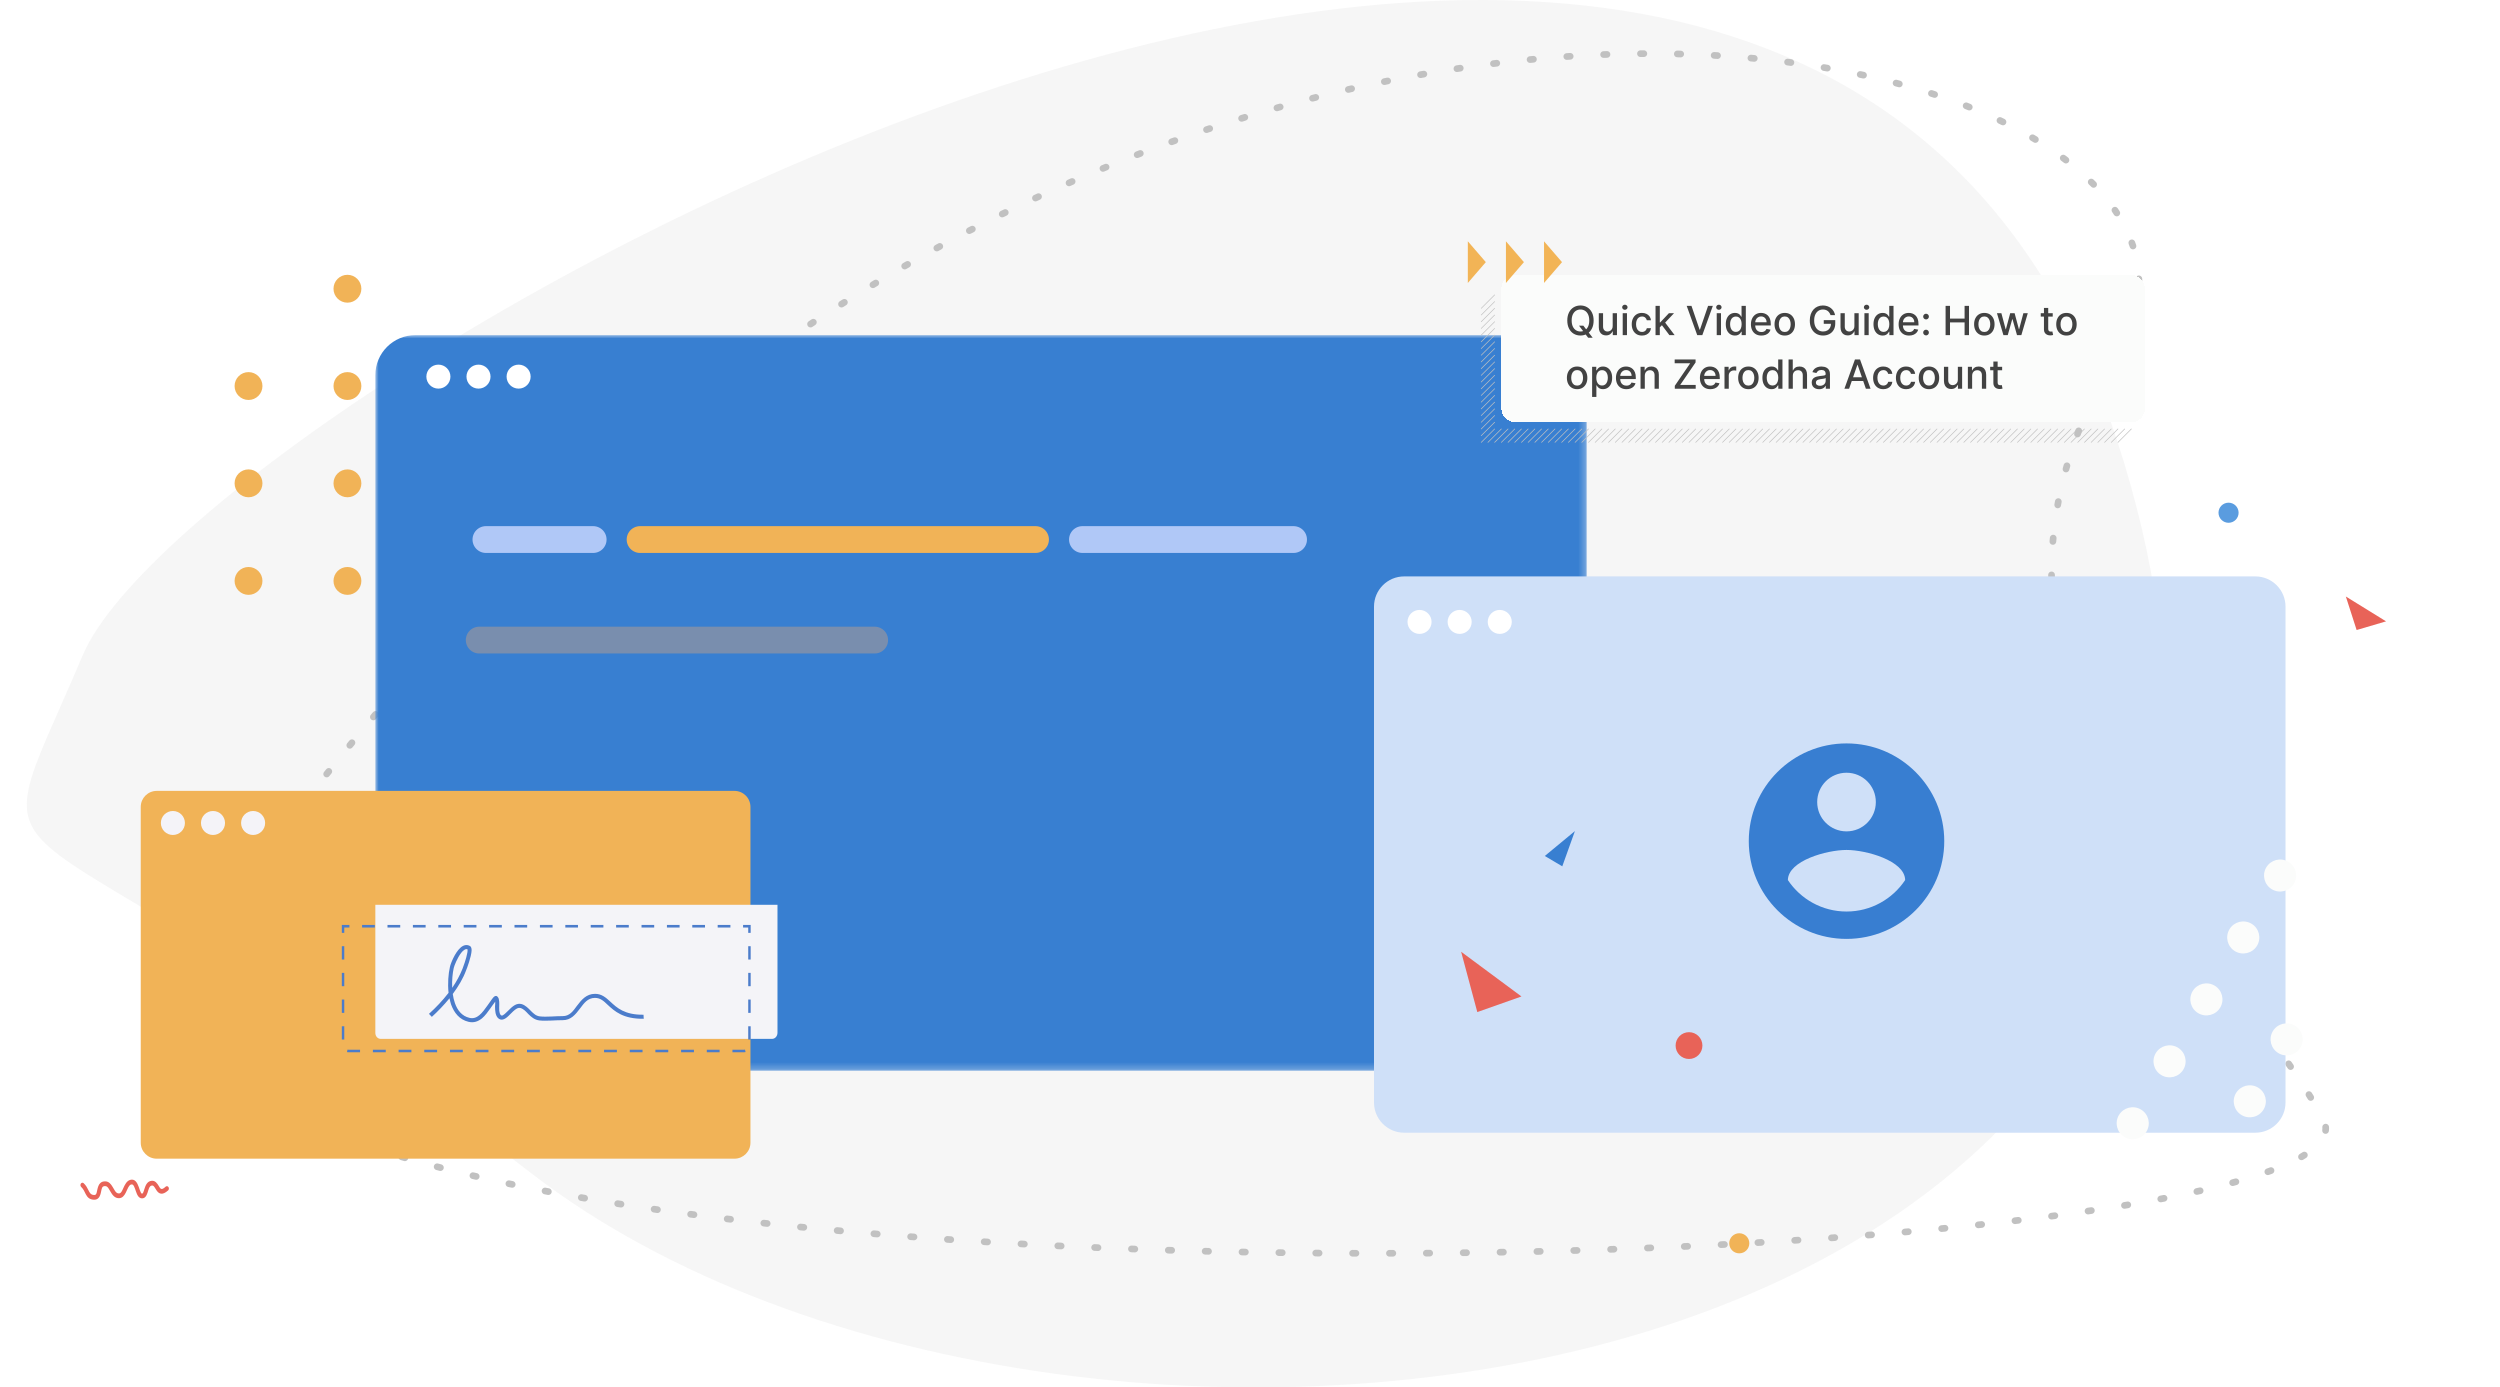 <svg width="373" height="207" viewBox="0 0 373 207" fill="none" xmlns="http://www.w3.org/2000/svg">
<path d="M315.775 65.441C267.841 -80.732 29.215 57.947 12.36 97.729C-4.495 137.511 -2.09 112.142 79.183 174.987C160.457 237.831 363.709 211.615 315.775 65.441Z" fill="#F3F3F3" fill-opacity="0.8"/>
<path d="M316 52.504C346.007 3.458 153.91 -44.846 30.235 140.969C-3.727 202.541 360.864 192.757 346.591 166.863C332.319 140.969 285.993 101.549 316 52.504Z" stroke="#C1C1C1" stroke-linecap="round" stroke-dasharray="0.5 5"/>
<mask id="mask0_4470_2370" style="mask-type:luminance" maskUnits="userSpaceOnUse" x="56" y="50" width="181" height="110">
<path d="M236.737 50H56V159.754H236.737V50Z" fill="white"/>
</mask>
<g mask="url(#mask0_4470_2370)">
<path d="M230.752 50H61.985C58.679 50 56 52.671 56 55.965V153.789C56 157.084 58.679 159.754 61.985 159.754H230.752C234.057 159.754 236.737 157.084 236.737 153.789V55.965C236.737 52.671 234.057 50 230.752 50Z" fill="#387FD1"/>
<path d="M65.409 57.982C66.4 57.982 67.204 57.181 67.204 56.193C67.204 55.205 66.4 54.403 65.409 54.403C64.417 54.403 63.613 55.205 63.613 56.193C63.613 57.181 64.417 57.982 65.409 57.982Z" fill="white"/>
<path d="M71.393 57.982C72.385 57.982 73.188 57.181 73.188 56.193C73.188 55.205 72.385 54.403 71.393 54.403C70.401 54.403 69.598 55.205 69.598 56.193C69.598 57.181 70.401 57.982 71.393 57.982Z" fill="white"/>
<path d="M77.377 57.982C78.369 57.982 79.173 57.181 79.173 56.193C79.173 55.205 78.369 54.403 77.377 54.403C76.386 54.403 75.582 55.205 75.582 56.193C75.582 57.181 76.386 57.982 77.377 57.982Z" fill="white"/>
</g>
<path d="M109.573 118H23.394C22.072 118 21 119.068 21 120.386V170.491C21 171.809 22.072 172.877 23.394 172.877H109.573C110.895 172.877 111.967 171.809 111.967 170.491V120.386C111.967 119.068 110.895 118 109.573 118Z" fill="#F1B357"/>
<path d="M25.795 124.579C26.787 124.579 27.591 123.778 27.591 122.789C27.591 121.801 26.787 121 25.795 121C24.804 121 24 121.801 24 122.789C24 123.778 24.804 124.579 25.795 124.579Z" fill="#F4F3F8"/>
<path d="M31.78 124.579C32.771 124.579 33.575 123.778 33.575 122.789C33.575 121.801 32.771 121 31.78 121C30.788 121 29.984 121.801 29.984 122.789C29.984 123.778 30.788 124.579 31.78 124.579Z" fill="#F4F3F8"/>
<path d="M37.764 124.579C38.756 124.579 39.559 123.778 39.559 122.789C39.559 121.801 38.756 121 37.764 121C36.773 121 35.969 121.801 35.969 122.789C35.969 123.778 36.773 124.579 37.764 124.579Z" fill="#F4F3F8"/>
<path d="M269 127C269.552 127 270 126.552 270 126C270 125.448 269.552 125 269 125C268.448 125 268 125.448 268 126C268 126.552 268.448 127 269 127Z" fill="white"/>
<g clip-path="url(#clip0_4470_2370)">
<path d="M336.497 86H209.503C207.016 86 205 88.02 205 90.511V164.489C205 166.98 207.016 169 209.503 169H336.497C338.984 169 341 166.98 341 164.489V90.511C341 88.02 338.984 86 336.497 86Z" fill="#CFE0F8"/>
<path d="M342.253 131.848C341.578 132.983 340.109 133.357 338.97 132.684C337.831 132.011 337.455 130.546 338.131 129.411C338.806 128.276 340.276 127.902 341.414 128.575C342.554 129.248 342.93 130.713 342.253 131.848Z" fill="#FBFCFB"/>
<path d="M336.756 141.088C336.081 142.223 334.61 142.597 333.471 141.925C332.333 141.252 331.957 139.786 332.632 138.651C333.307 137.516 334.777 137.142 335.917 137.815C337.055 138.488 337.431 139.953 336.756 141.088Z" fill="#FBFCFB"/>
<path d="M331.258 150.328C330.583 151.463 329.112 151.838 327.973 151.165C326.835 150.492 326.459 149.026 327.134 147.892C327.809 146.757 329.28 146.382 330.419 147.055C331.557 147.728 331.933 149.194 331.258 150.328Z" fill="#FBFCFB"/>
<path d="M325.76 159.569C325.085 160.704 323.615 161.078 322.475 160.405C321.337 159.732 320.961 158.267 321.636 157.132C322.311 155.997 323.782 155.622 324.921 156.295C326.059 156.968 326.435 158.434 325.76 159.569Z" fill="#FBFCFB"/>
<path d="M320.264 168.81C319.588 169.945 318.119 170.319 316.98 169.646C315.841 168.973 315.465 167.508 316.14 166.373C316.816 165.238 318.286 164.864 319.424 165.537C320.564 166.21 320.939 167.675 320.264 168.81Z" fill="#FBFCFB"/>
<path d="M343.228 156.293C342.553 157.428 341.082 157.803 339.944 157.13C338.806 156.457 338.43 154.991 339.105 153.856C339.78 152.722 341.251 152.347 342.389 153.02C343.528 153.693 343.904 155.158 343.228 156.293Z" fill="#FBFCFB"/>
<path d="M337.73 165.534C337.055 166.668 335.586 167.043 334.446 166.37C333.308 165.697 332.932 164.231 333.607 163.097C334.282 161.962 335.753 161.587 336.891 162.26C338.03 162.933 338.405 164.399 337.73 165.534Z" fill="#FBFCFB"/>
<path d="M275.5 110.917C267.45 110.917 260.917 117.45 260.917 125.5C260.917 133.55 267.45 140.084 275.5 140.084C283.55 140.084 290.083 133.55 290.083 125.5C290.083 117.45 283.55 110.917 275.5 110.917ZM275.5 115.292C277.921 115.292 279.875 117.246 279.875 119.667C279.875 122.088 277.921 124.042 275.5 124.042C273.079 124.042 271.125 122.088 271.125 119.667C271.125 117.246 273.079 115.292 275.5 115.292ZM275.5 136C271.854 136 268.631 134.134 266.75 131.304C266.794 128.402 272.583 126.813 275.5 126.813C278.402 126.813 284.206 128.402 284.25 131.304C282.369 134.134 279.146 136 275.5 136Z" fill="#387ED1"/>
</g>
<path d="M252 158C253.105 158 254 157.105 254 156C254 154.895 253.105 154 252 154C250.895 154 250 154.895 250 156C250 157.105 250.895 158 252 158Z" fill="#E86358"/>
<path d="M230.483 127.711L234.975 124L233.092 129.257L230.483 127.711Z" fill="#387FD1"/>
<path d="M220.412 151L218 142L227 148.673L220.412 151Z" fill="#E86358"/>
<path d="M211.795 94.579C212.787 94.579 213.591 93.778 213.591 92.79C213.591 91.801 212.787 91 211.795 91C210.804 91 210 91.801 210 92.79C210 93.778 210.804 94.579 211.795 94.579Z" fill="white"/>
<path d="M217.78 94.579C218.771 94.579 219.575 93.778 219.575 92.79C219.575 91.801 218.771 91 217.78 91C216.788 91 215.984 91.801 215.984 92.79C215.984 93.778 216.788 94.579 217.78 94.579Z" fill="white"/>
<path d="M223.764 94.579C224.756 94.579 225.56 93.778 225.56 92.79C225.56 91.801 224.756 91 223.764 91C222.773 91 221.969 91.801 221.969 92.79C221.969 93.778 222.773 94.579 223.764 94.579Z" fill="white"/>
<path d="M259.5 187C260.328 187 261 186.328 261 185.5C261 184.672 260.328 184 259.5 184C258.672 184 258 184.672 258 185.5C258 186.328 258.672 187 259.5 187Z" fill="#F1B357"/>
<path d="M351.608 94L350 89L356 92.707L351.608 94Z" fill="#E86358"/>
<path d="M332.5 78C333.328 78 334 77.328 334 76.5C334 75.672 333.328 75 332.5 75C331.672 75 331 75.672 331 76.5C331 77.328 331.672 78 332.5 78Z" fill="#5A9CDF"/>
<path d="M72.5 80.5H88.5" stroke="#B0C8F7" stroke-width="4" stroke-linecap="round"/>
<path d="M95.5 80.5H154.5" stroke="#F1B357" stroke-width="4" stroke-linecap="round"/>
<path d="M71.5 95.5H130.5" stroke="#798EAE" stroke-width="4" stroke-linecap="round"/>
<path d="M161.5 80.5H193" stroke="#B0C8F7" stroke-width="4" stroke-linecap="round"/>
<path d="M51.837 45.158C50.689 45.158 49.758 44.227 49.758 43.079C49.758 41.931 50.689 41 51.837 41C52.985 41 53.916 41.931 53.916 43.079C53.916 44.227 52.985 45.158 51.837 45.158Z" fill="#F1B357"/>
<path d="M51.837 59.676C50.689 59.676 49.758 58.745 49.758 57.597C49.758 56.448 50.689 55.518 51.837 55.518C52.985 55.518 53.916 56.448 53.916 57.597C53.916 58.745 52.985 59.676 51.837 59.676Z" fill="#F1B357"/>
<path d="M51.837 74.192C50.689 74.192 49.758 73.261 49.758 72.113C49.758 70.965 50.689 70.034 51.837 70.034C52.985 70.034 53.916 70.965 53.916 72.113C53.916 73.261 52.985 74.192 51.837 74.192Z" fill="#F1B357"/>
<path d="M51.837 88.753C50.689 88.753 49.758 87.822 49.758 86.674C49.758 85.526 50.689 84.595 51.837 84.595C52.985 84.595 53.916 85.526 53.916 86.674C53.916 87.822 52.985 88.753 51.837 88.753Z" fill="#F1B357"/>
<path d="M37.079 59.676C35.931 59.676 35 58.745 35 57.597C35 56.448 35.931 55.518 37.079 55.518C38.227 55.518 39.158 56.448 39.158 57.597C39.158 58.745 38.227 59.676 37.079 59.676Z" fill="#F1B357"/>
<path d="M37.079 74.192C35.931 74.192 35 73.261 35 72.113C35 70.965 35.931 70.034 37.079 70.034C38.227 70.034 39.158 70.965 39.158 72.113C39.158 73.261 38.227 74.192 37.079 74.192Z" fill="#F1B357"/>
<path d="M37.079 88.753C35.931 88.753 35 87.822 35 86.674C35 85.526 35.931 84.595 37.079 84.595C38.227 84.595 39.158 85.526 39.158 86.674C39.158 87.822 38.227 88.753 37.079 88.753Z" fill="#F1B357"/>
<path fill-rule="evenodd" clip-rule="evenodd" d="M12.113 177.091C11.984 176.97 11.962 176.747 12.064 176.595C12.169 176.442 12.357 176.416 12.486 176.537C12.84 176.865 13.028 177.242 13.197 177.585C13.376 177.947 13.523 178.267 14.025 178.293C14.123 178.298 14.201 178.284 14.259 178.245C14.345 178.186 14.382 178.076 14.419 177.958C14.459 177.824 14.487 177.676 14.514 177.528C14.598 177.132 14.711 176.75 14.964 176.514C15.146 176.344 15.398 176.233 15.78 176.263C16.245 176.299 16.546 176.648 16.802 177.085C16.922 177.285 17.033 177.502 17.162 177.689C17.307 177.898 17.476 178.069 17.75 178.063C17.922 178.06 18.036 177.946 18.132 177.8C18.221 177.66 18.298 177.491 18.375 177.32C18.627 176.752 18.907 176.184 19.428 176.038C20.12 175.844 20.468 176.421 20.718 177.133C20.807 177.389 20.884 177.656 20.985 177.864C21.038 177.972 21.081 178.075 21.173 178.085C21.278 178.098 21.324 178.011 21.37 177.912C21.435 177.77 21.484 177.597 21.537 177.421C21.724 176.81 21.986 176.215 22.654 176.171C23.15 176.139 23.436 176.528 23.692 176.951C23.799 177.129 23.889 177.323 24.046 177.382C24.206 177.441 24.4 177.335 24.717 177.051C24.849 176.933 25.037 176.963 25.139 177.118C25.24 177.273 25.212 177.495 25.08 177.613C24.631 178.016 24.298 178.122 24.046 178.098C23.756 178.07 23.544 177.879 23.362 177.614C23.258 177.465 23.165 177.291 23.061 177.138C22.965 176.997 22.863 176.865 22.688 176.877C22.439 176.893 22.319 177.083 22.229 177.298C22.14 177.508 22.082 177.743 22.014 177.951C21.838 178.48 21.592 178.843 21.115 178.789C20.921 178.766 20.761 178.66 20.625 178.486C20.484 178.301 20.373 178.024 20.271 177.725C20.188 177.483 20.108 177.226 20.003 177.015C19.908 176.819 19.788 176.663 19.566 176.725C19.382 176.777 19.262 176.938 19.157 177.122C19.015 177.376 18.901 177.678 18.769 177.941C18.535 178.411 18.24 178.76 17.762 178.77C17.116 178.784 16.765 178.291 16.457 177.747C16.362 177.581 16.272 177.412 16.168 177.268C16.054 177.111 15.928 176.982 15.74 176.968C15.58 176.955 15.463 176.976 15.373 177.037C15.247 177.127 15.198 177.292 15.152 177.463C15.106 177.645 15.075 177.84 15.032 178.02C14.952 178.348 14.835 178.631 14.625 178.807C14.475 178.933 14.277 179.012 14 178.998C13.326 178.965 13.04 178.624 12.797 178.176C12.618 177.846 12.48 177.431 12.113 177.091Z" fill="#E86358"/>
<path fill-rule="evenodd" clip-rule="evenodd" d="M116 135C116 135 116 150.207 116 154.1C116 154.339 115.912 154.568 115.762 154.737C115.612 154.905 115.409 155 115.197 155C108.614 155 63.378 155 56.794 155C56.582 155 56.379 154.905 56.229 154.737C56.079 154.568 56 154.339 56 154.1C56 150.207 56 135 56 135H116Z" fill="#F4F4F8"/>
<path fill-rule="evenodd" clip-rule="evenodd" d="M110.867 138.384V138H112V139.187H111.634V138.384H110.867ZM111.634 141.176H112V143.166H111.634V141.176ZM111.634 145.155H112V147.145H111.634V145.155ZM111.634 149.135H112V151.124H111.634V149.135ZM111.634 153.114H112V155.103H111.634V153.114ZM111.153 156.599L111.242 156.973C111.162 156.991 111.09 157 111.01 157H109.28V156.616H111.01C111.064 156.616 111.108 156.611 111.153 156.599ZM107.363 156.616V157H105.454V156.616H107.363ZM103.537 156.616V157H101.619V156.616H103.537ZM99.702 156.616V157H97.784V156.616H99.702ZM95.867 156.616V157H93.959V156.616H95.867ZM92.041 156.616V157H90.124V156.616H92.041ZM88.206 156.616V157H86.289V156.616H88.206ZM84.372 156.616V157H82.463V156.616H84.372ZM80.546 156.616V157H78.628V156.616H80.546ZM76.711 156.616V157H74.793V156.616H76.711ZM72.876 156.616V157H70.968V156.616H72.876ZM69.05 156.616V157H67.133V156.616H69.05ZM65.216 156.616V157H63.298V156.616H65.216ZM61.381 156.616V157H59.472V156.616H61.381ZM57.555 156.616V157H55.637V156.616H57.555ZM53.72 156.616V157H51.99C51.919 157 51.838 156.991 51.767 156.973L51.847 156.599C51.892 156.611 51.945 156.616 51.99 156.616H53.72ZM51.366 155.103H51V153.114H51.366V155.103ZM51.366 151.124H51V149.135H51.366V151.124ZM51.366 147.145H51V145.155H51.366V147.145ZM51.366 143.166H51V141.176H51.366V143.166ZM51.366 139.187H51V138H52.133V138.384H51.366V139.187ZM54.023 138.384V138H55.923V138.384H54.023ZM57.813 138.384V138H59.713V138.384H57.813ZM61.604 138.384V138H63.503V138.384H61.604ZM65.394 138.384V138H67.293V138.384H65.394ZM69.184 138.384V138H71.084V138.384H69.184ZM72.974 138.384V138H74.874V138.384H72.974ZM76.764 138.384V138H78.655V138.384H76.764ZM80.555 138.384V138H82.445V138.384H80.555ZM84.345 138.384V138H86.236V138.384H84.345ZM88.135 138.384V138H90.026V138.384H88.135ZM91.925 138.384V138H93.816V138.384H91.925ZM95.716 138.384V138H97.606V138.384H95.716ZM99.506 138.384V138H101.396V138.384H99.506ZM103.287 138.384V138H105.187V138.384H103.287ZM107.077 138.384V138H108.977V138.384H107.077Z" fill="#4B7CCB"/>
<path fill-rule="evenodd" clip-rule="evenodd" d="M66.923 148.132C66.78 146.73 66.895 145.28 67.124 144.291C67.21 143.815 67.869 142.13 68.7 141.402C69.13 141.01 69.617 140.872 70.105 141.136C70.191 141.187 70.277 141.273 70.305 141.396C70.363 141.503 70.363 141.649 70.363 141.824C70.334 142.692 69.646 144.546 69.56 144.73C69.102 145.982 68.385 147.183 67.554 148.301C67.611 148.768 67.726 149.226 67.869 149.653C68.242 150.722 68.901 151.597 70.047 151.866C70.62 152.006 71.108 151.809 71.509 151.473C71.968 151.098 72.34 150.559 72.684 150.083C72.741 150.029 73.114 149.461 73.4 149.072C73.544 148.871 73.687 148.716 73.773 148.665C73.974 148.536 74.117 148.605 74.203 148.679C74.318 148.782 74.404 148.931 74.432 149.123C74.49 149.324 74.49 149.582 74.49 149.863C74.49 150.169 74.461 150.508 74.49 150.817C74.518 151.064 74.576 151.296 74.719 151.453C74.834 151.554 74.948 151.531 75.034 151.471C75.263 151.347 75.493 151.109 75.751 150.86C76.095 150.513 76.467 150.144 76.84 149.943C77.155 149.78 77.47 149.717 77.814 149.808C78.388 149.972 78.817 150.422 79.247 150.866C79.62 151.227 79.964 151.582 80.566 151.648C81.511 151.76 83.002 151.594 83.947 151.605C84.979 151.62 85.524 150.837 86.068 150.083C86.756 149.175 87.473 148.292 88.763 148.281C89.737 148.269 90.367 148.802 91.084 149.467C92.03 150.344 93.176 151.436 96.013 151.396L96.042 152.001C92.947 152.044 91.686 150.86 90.654 149.911C90.081 149.358 89.565 148.877 88.763 148.885C87.673 148.894 87.129 149.688 86.556 150.447C85.868 151.356 85.18 152.227 83.947 152.21C82.973 152.199 81.483 152.362 80.48 152.25C79.763 152.164 79.276 151.746 78.817 151.29C78.474 150.923 78.129 150.525 77.642 150.393C77.356 150.313 77.069 150.473 76.811 150.682C76.467 150.952 76.152 151.319 75.837 151.605C75.292 152.127 74.748 152.342 74.289 151.88C73.916 151.491 73.859 150.817 73.859 150.175C73.888 149.914 73.888 149.659 73.888 149.447C73.573 149.828 73.229 150.384 73.171 150.439C72.799 150.955 72.397 151.534 71.91 151.941C71.337 152.393 70.706 152.646 69.904 152.454C68.557 152.135 67.754 151.124 67.296 149.851C67.21 149.562 67.124 149.255 67.067 148.943C66.236 149.952 65.347 150.883 64.43 151.714L64 151.267C65.032 150.338 66.035 149.284 66.923 148.132ZM67.468 147.386C68.098 146.475 68.614 145.512 69.016 144.515C69.073 144.363 69.589 143.007 69.732 142.119C69.761 141.981 69.761 141.858 69.761 141.752C69.761 141.717 69.761 141.672 69.761 141.643C69.589 141.574 69.417 141.62 69.274 141.723C69.102 141.826 68.958 141.981 68.815 142.159C68.242 142.895 67.783 144.059 67.697 144.423C67.525 145.2 67.41 146.28 67.468 147.386Z" fill="#4B7CCB"/>
<g filter="url(#filter0_d_4470_2370)">
<rect x="224" y="41" width="96" height="22" rx="2" fill="#FBFCFB" shape-rendering="crispEdges"/>
<path d="M235.584 48.585H236.232L236.688 49.18L236.903 49.444L237.629 50.392H236.956L236.47 49.759L236.304 49.529L235.584 48.585ZM237.77 47.818C237.77 48.284 237.685 48.685 237.514 49.02C237.344 49.354 237.11 49.611 236.813 49.791C236.518 49.97 236.182 50.06 235.805 50.06C235.428 50.06 235.09 49.97 234.793 49.791C234.498 49.611 234.265 49.353 234.094 49.018C233.924 48.682 233.839 48.283 233.839 47.818C233.839 47.352 233.924 46.952 234.094 46.619C234.265 46.283 234.498 46.026 234.793 45.847C235.09 45.667 235.428 45.577 235.805 45.577C236.182 45.577 236.518 45.667 236.813 45.847C237.11 46.026 237.344 46.283 237.514 46.619C237.685 46.952 237.77 47.352 237.77 47.818ZM237.118 47.818C237.118 47.463 237.06 47.164 236.945 46.921C236.832 46.677 236.675 46.492 236.477 46.367C236.279 46.241 236.055 46.178 235.805 46.178C235.554 46.178 235.33 46.241 235.132 46.367C234.935 46.492 234.778 46.677 234.663 46.921C234.55 47.164 234.493 47.463 234.493 47.818C234.493 48.173 234.55 48.473 234.663 48.717C234.778 48.96 234.935 49.145 235.132 49.271C235.33 49.396 235.554 49.459 235.805 49.459C236.055 49.459 236.279 49.396 236.477 49.271C236.675 49.145 236.832 48.96 236.945 48.717C237.06 48.473 237.118 48.173 237.118 47.818ZM240.613 48.643V46.727H241.252V50H240.626V49.433H240.591C240.516 49.608 240.395 49.754 240.229 49.87C240.064 49.985 239.859 50.043 239.613 50.043C239.403 50.043 239.217 49.996 239.055 49.904C238.895 49.81 238.768 49.672 238.676 49.489C238.585 49.305 238.54 49.079 238.54 48.809V46.727H239.177V48.732C239.177 48.955 239.238 49.133 239.362 49.265C239.486 49.397 239.646 49.463 239.844 49.463C239.963 49.463 240.081 49.433 240.199 49.374C240.319 49.314 240.417 49.224 240.496 49.103C240.575 48.982 240.614 48.829 240.613 48.643ZM242.108 50V46.727H242.745V50H242.108ZM242.43 46.222C242.319 46.222 242.224 46.185 242.144 46.111C242.066 46.036 242.027 45.947 242.027 45.843C242.027 45.738 242.066 45.648 242.144 45.575C242.224 45.499 242.319 45.462 242.43 45.462C242.54 45.462 242.635 45.499 242.713 45.575C242.793 45.648 242.832 45.738 242.832 45.843C242.832 45.947 242.793 46.036 242.713 46.111C242.635 46.185 242.54 46.222 242.43 46.222ZM244.981 50.066C244.664 50.066 244.391 49.994 244.162 49.851C243.935 49.706 243.76 49.506 243.638 49.252C243.516 48.998 243.455 48.707 243.455 48.379C243.455 48.046 243.518 47.753 243.643 47.499C243.768 47.243 243.944 47.043 244.171 46.9C244.398 46.756 244.666 46.685 244.974 46.685C245.223 46.685 245.444 46.731 245.639 46.823C245.834 46.914 245.991 47.042 246.11 47.207C246.231 47.371 246.302 47.564 246.325 47.784H245.705C245.671 47.631 245.593 47.499 245.471 47.388C245.35 47.277 245.188 47.222 244.985 47.222C244.807 47.222 244.652 47.269 244.518 47.362C244.386 47.455 244.283 47.587 244.209 47.758C244.135 47.929 244.099 48.131 244.099 48.364C244.099 48.602 244.135 48.808 244.207 48.981C244.28 49.155 244.382 49.289 244.514 49.384C244.648 49.479 244.805 49.527 244.985 49.527C245.106 49.527 245.215 49.505 245.313 49.461C245.412 49.416 245.496 49.351 245.562 49.267C245.631 49.183 245.678 49.082 245.705 48.965H246.325C246.302 49.176 246.233 49.365 246.118 49.531C246.003 49.697 245.849 49.828 245.656 49.923C245.464 50.019 245.239 50.066 244.981 50.066ZM247.592 48.89L247.588 48.112H247.699L249.003 46.727H249.766L248.278 48.304H248.178L247.592 48.89ZM247.006 50V45.636H247.643V50H247.006ZM249.073 50L247.901 48.445L248.34 47.999L249.855 50H249.073ZM252.367 45.636L253.581 49.19H253.63L254.845 45.636H255.556L253.986 50H253.225L251.655 45.636H252.367ZM256.135 50V46.727H256.772V50H256.135ZM256.457 46.222C256.346 46.222 256.251 46.185 256.172 46.111C256.093 46.036 256.054 45.947 256.054 45.843C256.054 45.738 256.093 45.648 256.172 45.575C256.251 45.499 256.346 45.462 256.457 45.462C256.568 45.462 256.662 45.499 256.74 45.575C256.82 45.648 256.86 45.738 256.86 45.843C256.86 45.947 256.82 46.036 256.74 46.111C256.662 46.185 256.568 46.222 256.457 46.222ZM258.855 50.064C258.59 50.064 258.355 49.996 258.147 49.861C257.941 49.725 257.779 49.531 257.661 49.28C257.545 49.027 257.487 48.724 257.487 48.37C257.487 48.016 257.546 47.714 257.664 47.462C257.783 47.211 257.946 47.019 258.154 46.885C258.361 46.751 258.596 46.685 258.859 46.685C259.062 46.685 259.225 46.719 259.349 46.787C259.474 46.854 259.57 46.932 259.639 47.021C259.708 47.111 259.762 47.19 259.801 47.258H259.839V45.636H260.476V50H259.854V49.491H259.801C259.762 49.56 259.707 49.64 259.634 49.729C259.563 49.819 259.465 49.897 259.34 49.964C259.215 50.031 259.053 50.064 258.855 50.064ZM258.995 49.521C259.178 49.521 259.333 49.472 259.46 49.376C259.588 49.278 259.684 49.142 259.749 48.969C259.816 48.795 259.85 48.594 259.85 48.364C259.85 48.136 259.817 47.938 259.752 47.767C259.686 47.597 259.59 47.464 259.464 47.369C259.338 47.273 259.181 47.226 258.995 47.226C258.803 47.226 258.644 47.276 258.516 47.375C258.388 47.474 258.291 47.61 258.226 47.782C258.162 47.954 258.13 48.148 258.13 48.364C258.13 48.582 258.163 48.779 258.228 48.954C258.294 49.129 258.39 49.267 258.518 49.369C258.647 49.47 258.806 49.521 258.995 49.521ZM262.796 50.066C262.473 50.066 262.196 49.997 261.963 49.859C261.731 49.72 261.552 49.525 261.426 49.273C261.301 49.021 261.238 48.724 261.238 48.385C261.238 48.05 261.301 47.754 261.426 47.499C261.552 47.243 261.728 47.043 261.954 46.9C262.181 46.756 262.447 46.685 262.751 46.685C262.936 46.685 263.115 46.715 263.288 46.776C263.461 46.837 263.617 46.933 263.755 47.064C263.892 47.195 264.001 47.364 264.081 47.573C264.16 47.781 264.2 48.033 264.2 48.33V48.555H261.598V48.078H263.576C263.576 47.91 263.542 47.762 263.473 47.633C263.405 47.502 263.309 47.399 263.186 47.324C263.064 47.249 262.92 47.211 262.755 47.211C262.576 47.211 262.42 47.255 262.287 47.343C262.154 47.43 262.052 47.543 261.98 47.684C261.909 47.823 261.873 47.974 261.873 48.138V48.511C261.873 48.729 261.912 48.916 261.988 49.069C262.066 49.222 262.175 49.34 262.314 49.42C262.453 49.5 262.616 49.54 262.802 49.54C262.923 49.54 263.033 49.523 263.132 49.489C263.232 49.453 263.318 49.401 263.39 49.331C263.463 49.261 263.518 49.175 263.556 49.073L264.159 49.182C264.111 49.359 264.025 49.515 263.9 49.648C263.776 49.781 263.62 49.883 263.433 49.957C263.247 50.03 263.034 50.066 262.796 50.066ZM266.285 50.066C265.979 50.066 265.711 49.996 265.482 49.855C265.253 49.715 265.076 49.518 264.949 49.265C264.823 49.012 264.76 48.717 264.76 48.379C264.76 48.039 264.823 47.742 264.949 47.488C265.076 47.234 265.253 47.036 265.482 46.896C265.711 46.755 265.979 46.685 266.285 46.685C266.592 46.685 266.86 46.755 267.089 46.896C267.317 47.036 267.495 47.234 267.621 47.488C267.748 47.742 267.811 48.039 267.811 48.379C267.811 48.717 267.748 49.012 267.621 49.265C267.495 49.518 267.317 49.715 267.089 49.855C266.86 49.996 266.592 50.066 266.285 50.066ZM266.287 49.531C266.486 49.531 266.651 49.479 266.782 49.374C266.912 49.269 267.009 49.129 267.072 48.954C267.135 48.779 267.167 48.587 267.167 48.376C267.167 48.168 267.135 47.976 267.072 47.801C267.009 47.625 266.912 47.484 266.782 47.377C266.651 47.271 266.486 47.217 266.287 47.217C266.087 47.217 265.921 47.271 265.789 47.377C265.658 47.484 265.561 47.625 265.497 47.801C265.434 47.976 265.403 48.168 265.403 48.376C265.403 48.587 265.434 48.779 265.497 48.954C265.561 49.129 265.658 49.269 265.789 49.374C265.921 49.479 266.087 49.531 266.287 49.531ZM273.114 47.015C273.073 46.886 273.018 46.77 272.948 46.668C272.88 46.564 272.798 46.476 272.703 46.403C272.608 46.33 272.499 46.273 272.377 46.235C272.256 46.197 272.123 46.178 271.979 46.178C271.733 46.178 271.511 46.241 271.314 46.367C271.116 46.494 270.96 46.679 270.845 46.923C270.731 47.166 270.675 47.464 270.675 47.816C270.675 48.17 270.732 48.469 270.847 48.713C270.962 48.957 271.12 49.143 271.32 49.269C271.52 49.396 271.748 49.459 272.004 49.459C272.241 49.459 272.448 49.41 272.624 49.314C272.802 49.217 272.939 49.081 273.035 48.905C273.133 48.727 273.182 48.519 273.182 48.278L273.353 48.31H272.104V47.767H273.819V48.264C273.819 48.63 273.741 48.948 273.585 49.218C273.43 49.486 273.216 49.694 272.942 49.84C272.669 49.986 272.356 50.06 272.004 50.06C271.609 50.06 271.263 49.969 270.964 49.787C270.667 49.605 270.436 49.347 270.27 49.014C270.104 48.678 270.02 48.281 270.02 47.82C270.02 47.472 270.069 47.16 270.165 46.883C270.262 46.606 270.398 46.371 270.572 46.178C270.748 45.983 270.955 45.834 271.192 45.732C271.431 45.629 271.692 45.577 271.974 45.577C272.21 45.577 272.43 45.611 272.633 45.681C272.837 45.751 273.019 45.849 273.178 45.977C273.339 46.105 273.471 46.257 273.577 46.433C273.682 46.608 273.753 46.802 273.79 47.015H273.114ZM276.677 48.643V46.727H277.316V50H276.69V49.433H276.656C276.581 49.608 276.46 49.754 276.294 49.87C276.129 49.985 275.924 50.043 275.678 50.043C275.468 50.043 275.282 49.996 275.12 49.904C274.959 49.81 274.833 49.672 274.74 49.489C274.65 49.305 274.604 49.079 274.604 48.809V46.727H275.241V48.732C275.241 48.955 275.303 49.133 275.426 49.265C275.55 49.397 275.711 49.463 275.908 49.463C276.027 49.463 276.146 49.433 276.264 49.374C276.383 49.314 276.482 49.224 276.56 49.103C276.64 48.982 276.679 48.829 276.677 48.643ZM278.172 50V46.727H278.809V50H278.172ZM278.494 46.222C278.383 46.222 278.288 46.185 278.209 46.111C278.131 46.036 278.091 45.947 278.091 45.843C278.091 45.738 278.131 45.648 278.209 45.575C278.288 45.499 278.383 45.462 278.494 45.462C278.605 45.462 278.699 45.499 278.778 45.575C278.857 45.648 278.897 45.738 278.897 45.843C278.897 45.947 278.857 46.036 278.778 46.111C278.699 46.185 278.605 46.222 278.494 46.222ZM280.892 50.064C280.627 50.064 280.392 49.996 280.184 49.861C279.978 49.725 279.816 49.531 279.699 49.28C279.582 49.027 279.524 48.724 279.524 48.37C279.524 48.016 279.583 47.714 279.701 47.462C279.82 47.211 279.983 47.019 280.191 46.885C280.398 46.751 280.633 46.685 280.896 46.685C281.099 46.685 281.262 46.719 281.386 46.787C281.511 46.854 281.608 46.932 281.676 47.021C281.745 47.111 281.799 47.19 281.838 47.258H281.876V45.636H282.513V50H281.891V49.491H281.838C281.799 49.56 281.744 49.64 281.672 49.729C281.6 49.819 281.502 49.897 281.377 49.964C281.252 50.031 281.091 50.064 280.892 50.064ZM281.032 49.521C281.216 49.521 281.37 49.472 281.497 49.376C281.625 49.278 281.721 49.142 281.787 48.969C281.853 48.795 281.887 48.594 281.887 48.364C281.887 48.136 281.854 47.938 281.789 47.767C281.723 47.597 281.627 47.464 281.501 47.369C281.375 47.273 281.218 47.226 281.032 47.226C280.841 47.226 280.681 47.276 280.553 47.375C280.425 47.474 280.328 47.61 280.263 47.782C280.199 47.954 280.167 48.148 280.167 48.364C280.167 48.582 280.2 48.779 280.265 48.954C280.331 49.129 280.427 49.267 280.555 49.369C280.684 49.47 280.843 49.521 281.032 49.521ZM284.833 50.066C284.51 50.066 284.233 49.997 284 49.859C283.768 49.72 283.589 49.525 283.463 49.273C283.338 49.021 283.275 48.724 283.275 48.385C283.275 48.05 283.338 47.754 283.463 47.499C283.589 47.243 283.765 47.043 283.991 46.9C284.219 46.756 284.484 46.685 284.788 46.685C284.973 46.685 285.152 46.715 285.325 46.776C285.498 46.837 285.654 46.933 285.792 47.064C285.93 47.195 286.038 47.364 286.118 47.573C286.197 47.781 286.237 48.033 286.237 48.33V48.555H283.635V48.078H285.613C285.613 47.91 285.579 47.762 285.51 47.633C285.442 47.502 285.346 47.399 285.223 47.324C285.101 47.249 284.957 47.211 284.792 47.211C284.613 47.211 284.457 47.255 284.324 47.343C284.192 47.43 284.089 47.543 284.017 47.684C283.946 47.823 283.91 47.974 283.91 48.138V48.511C283.91 48.729 283.949 48.916 284.025 49.069C284.104 49.222 284.212 49.34 284.351 49.42C284.491 49.5 284.653 49.54 284.839 49.54C284.96 49.54 285.07 49.523 285.17 49.489C285.269 49.453 285.355 49.401 285.427 49.331C285.5 49.261 285.555 49.175 285.594 49.073L286.197 49.182C286.148 49.359 286.062 49.515 285.937 49.648C285.813 49.781 285.657 49.883 285.47 49.957C285.284 50.03 285.072 50.066 284.833 50.066ZM287.364 50.041C287.247 50.041 287.147 49.999 287.063 49.917C286.979 49.833 286.938 49.732 286.938 49.614C286.938 49.498 286.979 49.398 287.063 49.316C287.147 49.232 287.247 49.19 287.364 49.19C287.48 49.19 287.58 49.232 287.664 49.316C287.748 49.398 287.79 49.498 287.79 49.614C287.79 49.693 287.77 49.764 287.73 49.83C287.692 49.894 287.641 49.945 287.577 49.983C287.513 50.021 287.442 50.041 287.364 50.041ZM287.364 47.658C287.247 47.658 287.147 47.617 287.063 47.533C286.979 47.449 286.938 47.349 286.938 47.232C286.938 47.116 286.979 47.016 287.063 46.934C287.147 46.85 287.247 46.808 287.364 46.808C287.48 46.808 287.58 46.85 287.664 46.934C287.748 47.016 287.79 47.116 287.79 47.232C287.79 47.31 287.77 47.382 287.73 47.447C287.692 47.511 287.641 47.562 287.577 47.601C287.513 47.639 287.442 47.658 287.364 47.658ZM290.282 50V45.636H290.941V47.533H293.116V45.636H293.776V50H293.116V48.097H290.941V50H290.282ZM296.063 50.066C295.756 50.066 295.488 49.996 295.259 49.855C295.031 49.715 294.853 49.518 294.727 49.265C294.6 49.012 294.537 48.717 294.537 48.379C294.537 48.039 294.6 47.742 294.727 47.488C294.853 47.234 295.031 47.036 295.259 46.896C295.488 46.755 295.756 46.685 296.063 46.685C296.369 46.685 296.637 46.755 296.866 46.896C297.095 47.036 297.272 47.234 297.399 47.488C297.525 47.742 297.588 48.039 297.588 48.379C297.588 48.717 297.525 49.012 297.399 49.265C297.272 49.518 297.095 49.715 296.866 49.855C296.637 49.996 296.369 50.066 296.063 50.066ZM296.065 49.531C296.264 49.531 296.428 49.479 296.559 49.374C296.69 49.269 296.786 49.129 296.849 48.954C296.913 48.779 296.945 48.587 296.945 48.376C296.945 48.168 296.913 47.976 296.849 47.801C296.786 47.625 296.69 47.484 296.559 47.377C296.428 47.271 296.264 47.217 296.065 47.217C295.865 47.217 295.698 47.271 295.566 47.377C295.436 47.484 295.338 47.625 295.274 47.801C295.212 47.976 295.181 48.168 295.181 48.376C295.181 48.587 295.212 48.779 295.274 48.954C295.338 49.129 295.436 49.269 295.566 49.374C295.698 49.479 295.865 49.531 296.065 49.531ZM298.909 50L297.946 46.727H298.605L299.246 49.131H299.278L299.921 46.727H300.58L301.219 49.12H301.251L301.888 46.727H302.546L301.585 50H300.936L300.271 47.637H300.222L299.557 50H298.909ZM306.267 46.727V47.239H304.479V46.727H306.267ZM304.958 45.943H305.595V49.039C305.595 49.163 305.614 49.256 305.651 49.318C305.688 49.379 305.735 49.421 305.794 49.444C305.853 49.465 305.918 49.476 305.987 49.476C306.039 49.476 306.083 49.472 306.122 49.465C306.16 49.458 306.19 49.452 306.211 49.448L306.326 49.974C306.289 49.989 306.237 50.003 306.169 50.017C306.1 50.033 306.015 50.041 305.913 50.043C305.745 50.045 305.589 50.016 305.444 49.953C305.299 49.891 305.182 49.794 305.093 49.663C305.003 49.533 304.958 49.369 304.958 49.171V45.943ZM308.315 50.066C308.008 50.066 307.74 49.996 307.511 49.855C307.283 49.715 307.105 49.518 306.979 49.265C306.852 49.012 306.789 48.717 306.789 48.379C306.789 48.039 306.852 47.742 306.979 47.488C307.105 47.234 307.283 47.036 307.511 46.896C307.74 46.755 308.008 46.685 308.315 46.685C308.621 46.685 308.889 46.755 309.118 46.896C309.347 47.036 309.524 47.234 309.651 47.488C309.777 47.742 309.84 48.039 309.84 48.379C309.84 48.717 309.777 49.012 309.651 49.265C309.524 49.518 309.347 49.715 309.118 49.855C308.889 49.996 308.621 50.066 308.315 50.066ZM308.317 49.531C308.516 49.531 308.68 49.479 308.811 49.374C308.942 49.269 309.038 49.129 309.101 48.954C309.165 48.779 309.197 48.587 309.197 48.376C309.197 48.168 309.165 47.976 309.101 47.801C309.038 47.625 308.942 47.484 308.811 47.377C308.68 47.271 308.516 47.217 308.317 47.217C308.116 47.217 307.95 47.271 307.818 47.377C307.688 47.484 307.59 47.625 307.526 47.801C307.464 47.976 307.433 48.168 307.433 48.376C307.433 48.587 307.464 48.779 307.526 48.954C307.59 49.129 307.688 49.269 307.818 49.374C307.95 49.479 308.116 49.531 308.317 49.531ZM235.307 58.066C235 58.066 234.732 57.996 234.504 57.855C234.275 57.715 234.097 57.518 233.971 57.265C233.844 57.012 233.781 56.717 233.781 56.379C233.781 56.039 233.844 55.742 233.971 55.488C234.097 55.234 234.275 55.036 234.504 54.896C234.732 54.755 235 54.685 235.307 54.685C235.614 54.685 235.881 54.755 236.11 54.896C236.339 55.036 236.516 55.234 236.643 55.488C236.769 55.742 236.832 56.039 236.832 56.379C236.832 56.717 236.769 57.012 236.643 57.265C236.516 57.518 236.339 57.715 236.11 57.855C235.881 57.996 235.614 58.066 235.307 58.066ZM235.309 57.531C235.508 57.531 235.673 57.479 235.803 57.374C235.934 57.269 236.031 57.129 236.093 56.954C236.157 56.779 236.189 56.587 236.189 56.376C236.189 56.168 236.157 55.976 236.093 55.801C236.031 55.625 235.934 55.484 235.803 55.377C235.673 55.271 235.508 55.217 235.309 55.217C235.109 55.217 234.942 55.271 234.81 55.377C234.68 55.484 234.582 55.625 234.518 55.801C234.456 55.976 234.425 56.168 234.425 56.376C234.425 56.587 234.456 56.779 234.518 56.954C234.582 57.129 234.68 57.269 234.81 57.374C234.942 57.479 235.109 57.531 235.309 57.531ZM237.544 59.227V54.727H238.166V55.258H238.219C238.256 55.19 238.309 55.111 238.379 55.021C238.448 54.932 238.545 54.854 238.669 54.787C238.792 54.719 238.955 54.685 239.159 54.685C239.423 54.685 239.659 54.751 239.866 54.885C240.073 55.019 240.236 55.211 240.354 55.462C240.473 55.714 240.533 56.016 240.533 56.37C240.533 56.724 240.474 57.027 240.356 57.28C240.238 57.531 240.076 57.725 239.87 57.861C239.664 57.996 239.429 58.064 239.165 58.064C238.966 58.064 238.803 58.031 238.677 57.964C238.552 57.897 238.454 57.819 238.383 57.729C238.312 57.64 238.257 57.56 238.219 57.491H238.181V59.227H237.544ZM238.168 56.364C238.168 56.594 238.201 56.795 238.268 56.969C238.335 57.142 238.431 57.278 238.558 57.376C238.684 57.472 238.839 57.521 239.022 57.521C239.213 57.521 239.372 57.47 239.499 57.369C239.627 57.267 239.724 57.129 239.789 56.954C239.856 56.779 239.889 56.582 239.889 56.364C239.889 56.148 239.857 55.954 239.791 55.782C239.727 55.61 239.631 55.474 239.502 55.375C239.374 55.276 239.214 55.226 239.022 55.226C238.838 55.226 238.681 55.273 238.553 55.369C238.427 55.464 238.331 55.597 238.266 55.767C238.2 55.938 238.168 56.136 238.168 56.364ZM242.657 58.066C242.335 58.066 242.057 57.997 241.824 57.859C241.593 57.72 241.414 57.525 241.287 57.273C241.162 57.021 241.1 56.724 241.1 56.385C241.1 56.05 241.162 55.754 241.287 55.499C241.414 55.243 241.59 55.043 241.816 54.9C242.043 54.756 242.308 54.685 242.612 54.685C242.797 54.685 242.976 54.715 243.149 54.776C243.323 54.837 243.478 54.933 243.616 55.064C243.754 55.195 243.862 55.364 243.942 55.573C244.021 55.781 244.061 56.033 244.061 56.33V56.555H241.46V56.078H243.437C243.437 55.91 243.403 55.762 243.335 55.633C243.267 55.502 243.171 55.399 243.047 55.324C242.925 55.249 242.781 55.211 242.617 55.211C242.438 55.211 242.281 55.255 242.148 55.343C242.016 55.43 241.914 55.543 241.841 55.684C241.77 55.823 241.735 55.974 241.735 56.138V56.511C241.735 56.729 241.773 56.916 241.85 57.069C241.928 57.222 242.036 57.34 242.176 57.42C242.315 57.5 242.477 57.54 242.664 57.54C242.784 57.54 242.894 57.523 242.994 57.489C243.093 57.453 243.179 57.401 243.252 57.331C243.324 57.261 243.379 57.175 243.418 57.073L244.021 57.182C243.972 57.359 243.886 57.515 243.761 57.648C243.637 57.781 243.482 57.883 243.294 57.957C243.108 58.03 242.896 58.066 242.657 58.066ZM245.405 56.057V58H244.768V54.727H245.38V55.26H245.42C245.495 55.087 245.613 54.947 245.774 54.842C245.936 54.737 246.14 54.685 246.385 54.685C246.608 54.685 246.804 54.731 246.971 54.825C247.139 54.918 247.269 55.055 247.361 55.239C247.453 55.422 247.5 55.648 247.5 55.918V58H246.863V55.995C246.863 55.758 246.801 55.572 246.677 55.439C246.554 55.304 246.384 55.236 246.168 55.236C246.02 55.236 245.889 55.269 245.774 55.332C245.66 55.396 245.57 55.49 245.503 55.614C245.438 55.736 245.405 55.883 245.405 56.057ZM249.88 58V57.561L252.175 54.203H249.861V53.636H252.98V54.075L250.686 57.433H252.999V58H249.88ZM255.184 58.066C254.862 58.066 254.584 57.997 254.351 57.859C254.12 57.72 253.941 57.525 253.814 57.273C253.689 57.021 253.627 56.724 253.627 56.385C253.627 56.05 253.689 55.754 253.814 55.499C253.941 55.243 254.117 55.043 254.343 54.9C254.57 54.756 254.836 54.685 255.14 54.685C255.324 54.685 255.503 54.715 255.677 54.776C255.85 54.837 256.006 54.933 256.143 55.064C256.281 55.195 256.39 55.364 256.469 55.573C256.549 55.781 256.589 56.033 256.589 56.33V56.555H253.987V56.078H255.964C255.964 55.91 255.93 55.762 255.862 55.633C255.794 55.502 255.698 55.399 255.574 55.324C255.452 55.249 255.309 55.211 255.144 55.211C254.965 55.211 254.809 55.255 254.675 55.343C254.543 55.43 254.441 55.543 254.368 55.684C254.297 55.823 254.262 55.974 254.262 56.138V56.511C254.262 56.729 254.3 56.916 254.377 57.069C254.455 57.222 254.564 57.34 254.703 57.42C254.842 57.5 255.005 57.54 255.191 57.54C255.312 57.54 255.422 57.523 255.521 57.489C255.621 57.453 255.706 57.401 255.779 57.331C255.851 57.261 255.907 57.175 255.945 57.073L256.548 57.182C256.5 57.359 256.413 57.515 256.288 57.648C256.165 57.781 256.009 57.883 255.822 57.957C255.635 58.03 255.423 58.066 255.184 58.066ZM257.295 58V54.727H257.911V55.247H257.945C258.005 55.071 258.11 54.932 258.261 54.832C258.413 54.729 258.585 54.678 258.776 54.678C258.816 54.678 258.863 54.68 258.917 54.682C258.972 54.685 259.016 54.689 259.047 54.693V55.303C259.021 55.295 258.976 55.288 258.911 55.279C258.845 55.269 258.78 55.264 258.714 55.264C258.564 55.264 258.43 55.296 258.312 55.36C258.195 55.423 258.103 55.51 258.035 55.622C257.967 55.733 257.933 55.859 257.933 56.001V58H257.295ZM260.86 58.066C260.553 58.066 260.285 57.996 260.056 57.855C259.828 57.715 259.65 57.518 259.524 57.265C259.397 57.012 259.334 56.717 259.334 56.379C259.334 56.039 259.397 55.742 259.524 55.488C259.65 55.234 259.828 55.036 260.056 54.896C260.285 54.755 260.553 54.685 260.86 54.685C261.166 54.685 261.434 54.755 261.663 54.896C261.892 55.036 262.069 55.234 262.195 55.488C262.322 55.742 262.385 56.039 262.385 56.379C262.385 56.717 262.322 57.012 262.195 57.265C262.069 57.518 261.892 57.715 261.663 57.855C261.434 57.996 261.166 58.066 260.86 58.066ZM260.862 57.531C261.061 57.531 261.225 57.479 261.356 57.374C261.487 57.269 261.583 57.129 261.646 56.954C261.71 56.779 261.742 56.587 261.742 56.376C261.742 56.168 261.71 55.976 261.646 55.801C261.583 55.625 261.487 55.484 261.356 55.377C261.225 55.271 261.061 55.217 260.862 55.217C260.661 55.217 260.495 55.271 260.363 55.377C260.232 55.484 260.135 55.625 260.071 55.801C260.009 55.976 259.977 56.168 259.977 56.376C259.977 56.587 260.009 56.779 260.071 56.954C260.135 57.129 260.232 57.269 260.363 57.374C260.495 57.479 260.661 57.531 260.862 57.531ZM264.321 58.064C264.057 58.064 263.821 57.996 263.614 57.861C263.408 57.725 263.246 57.531 263.128 57.28C263.012 57.027 262.953 56.724 262.953 56.37C262.953 56.016 263.012 55.714 263.13 55.462C263.25 55.211 263.413 55.019 263.62 54.885C263.828 54.751 264.063 54.685 264.326 54.685C264.529 54.685 264.692 54.719 264.816 54.787C264.941 54.854 265.037 54.932 265.105 55.021C265.175 55.111 265.229 55.19 265.267 55.258H265.306V53.636H265.943V58H265.321V57.491H265.267C265.229 57.56 265.174 57.64 265.101 57.729C265.03 57.819 264.932 57.897 264.807 57.964C264.682 58.031 264.52 58.064 264.321 58.064ZM264.462 57.521C264.645 57.521 264.8 57.472 264.926 57.376C265.054 57.278 265.151 57.142 265.216 56.969C265.283 56.795 265.316 56.594 265.316 56.364C265.316 56.136 265.284 55.938 265.218 55.767C265.153 55.597 265.057 55.464 264.931 55.369C264.804 55.273 264.648 55.226 264.462 55.226C264.27 55.226 264.11 55.276 263.983 55.375C263.855 55.474 263.758 55.61 263.693 55.782C263.629 55.954 263.597 56.148 263.597 56.364C263.597 56.582 263.63 56.779 263.695 56.954C263.76 57.129 263.857 57.267 263.985 57.369C264.114 57.47 264.273 57.521 264.462 57.521ZM267.489 56.057V58H266.852V53.636H267.481V55.26H267.521C267.598 55.084 267.715 54.944 267.873 54.84C268.03 54.736 268.236 54.685 268.491 54.685C268.715 54.685 268.911 54.731 269.079 54.823C269.248 54.916 269.378 55.053 269.471 55.236C269.564 55.418 269.611 55.646 269.611 55.918V58H268.974V55.995C268.974 55.755 268.912 55.569 268.789 55.437C268.665 55.303 268.493 55.236 268.273 55.236C268.123 55.236 267.988 55.269 267.868 55.332C267.751 55.396 267.657 55.49 267.589 55.614C267.523 55.736 267.489 55.883 267.489 56.057ZM271.414 58.072C271.206 58.072 271.019 58.034 270.851 57.957C270.684 57.879 270.551 57.766 270.453 57.619C270.356 57.471 270.308 57.29 270.308 57.075C270.308 56.891 270.344 56.739 270.415 56.619C270.486 56.5 270.581 56.406 270.702 56.336C270.823 56.266 270.958 56.214 271.107 56.178C271.256 56.143 271.408 56.116 271.563 56.097C271.759 56.075 271.918 56.056 272.04 56.042C272.162 56.026 272.251 56.001 272.307 55.967C272.362 55.933 272.39 55.878 272.39 55.801V55.786C272.39 55.6 272.337 55.456 272.232 55.354C272.128 55.251 271.974 55.2 271.768 55.2C271.553 55.2 271.384 55.248 271.26 55.343C271.138 55.437 271.054 55.541 271.007 55.656L270.408 55.52C270.479 55.321 270.583 55.16 270.719 55.038C270.857 54.915 271.015 54.825 271.194 54.77C271.373 54.713 271.562 54.685 271.759 54.685C271.89 54.685 272.028 54.7 272.175 54.731C272.322 54.761 272.46 54.817 272.588 54.898C272.717 54.979 272.823 55.094 272.905 55.245C272.988 55.394 273.029 55.588 273.029 55.827V58H272.407V57.553H272.381C272.34 57.635 272.278 57.716 272.196 57.795C272.113 57.875 272.008 57.941 271.878 57.994C271.749 58.046 271.594 58.072 271.414 58.072ZM271.552 57.561C271.729 57.561 271.879 57.526 272.004 57.457C272.131 57.387 272.226 57.296 272.292 57.184C272.358 57.07 272.392 56.949 272.392 56.82V56.398C272.369 56.42 272.325 56.442 272.26 56.462C272.196 56.48 272.123 56.496 272.04 56.511C271.958 56.523 271.878 56.535 271.8 56.547C271.721 56.557 271.656 56.565 271.604 56.572C271.48 56.588 271.367 56.614 271.265 56.651C271.164 56.688 271.083 56.742 271.022 56.811C270.962 56.879 270.932 56.97 270.932 57.084C270.932 57.242 270.991 57.361 271.107 57.442C271.224 57.521 271.372 57.561 271.552 57.561ZM275.885 58H275.186L276.757 53.636H277.517L279.088 58H278.389L277.155 54.429H277.121L275.885 58ZM276.002 56.291H278.269V56.845H276.002V56.291ZM280.992 58.066C280.676 58.066 280.403 57.994 280.174 57.851C279.947 57.706 279.772 57.506 279.65 57.252C279.528 56.998 279.467 56.707 279.467 56.379C279.467 56.046 279.529 55.753 279.654 55.499C279.779 55.243 279.955 55.043 280.183 54.9C280.41 54.756 280.678 54.685 280.986 54.685C281.235 54.685 281.456 54.731 281.651 54.823C281.845 54.914 282.002 55.042 282.122 55.207C282.242 55.371 282.314 55.564 282.337 55.784H281.717C281.683 55.631 281.605 55.499 281.482 55.388C281.362 55.277 281.2 55.222 280.997 55.222C280.819 55.222 280.664 55.269 280.53 55.362C280.398 55.455 280.295 55.587 280.221 55.758C280.147 55.929 280.11 56.131 280.11 56.364C280.11 56.602 280.146 56.808 280.219 56.981C280.291 57.155 280.394 57.289 280.526 57.384C280.659 57.479 280.816 57.527 280.997 57.527C281.117 57.527 281.227 57.505 281.325 57.461C281.424 57.416 281.507 57.351 281.574 57.267C281.642 57.183 281.69 57.082 281.717 56.965H282.337C282.314 57.176 282.245 57.365 282.13 57.531C282.015 57.697 281.861 57.828 281.668 57.923C281.476 58.019 281.251 58.066 280.992 58.066ZM284.397 58.066C284.08 58.066 283.807 57.994 283.578 57.851C283.351 57.706 283.176 57.506 283.054 57.252C282.932 56.998 282.871 56.707 282.871 56.379C282.871 56.046 282.934 55.753 283.059 55.499C283.184 55.243 283.36 55.043 283.587 54.9C283.814 54.756 284.082 54.685 284.39 54.685C284.639 54.685 284.86 54.731 285.055 54.823C285.25 54.914 285.407 55.042 285.526 55.207C285.647 55.371 285.718 55.564 285.741 55.784H285.121C285.087 55.631 285.009 55.499 284.887 55.388C284.766 55.277 284.604 55.222 284.401 55.222C284.223 55.222 284.068 55.269 283.934 55.362C283.802 55.455 283.699 55.587 283.625 55.758C283.551 55.929 283.515 56.131 283.515 56.364C283.515 56.602 283.551 56.808 283.623 56.981C283.696 57.155 283.798 57.289 283.93 57.384C284.064 57.479 284.221 57.527 284.401 57.527C284.522 57.527 284.631 57.505 284.729 57.461C284.828 57.416 284.912 57.351 284.978 57.267C285.047 57.183 285.094 57.082 285.121 56.965H285.741C285.718 57.176 285.65 57.365 285.534 57.531C285.419 57.697 285.265 57.828 285.072 57.923C284.88 58.019 284.655 58.066 284.397 58.066ZM287.801 58.066C287.494 58.066 287.226 57.996 286.998 57.855C286.769 57.715 286.591 57.518 286.465 57.265C286.339 57.012 286.275 56.717 286.275 56.379C286.275 56.039 286.339 55.742 286.465 55.488C286.591 55.234 286.769 55.036 286.998 54.896C287.226 54.755 287.494 54.685 287.801 54.685C288.108 54.685 288.376 54.755 288.604 54.896C288.833 55.036 289.01 55.234 289.137 55.488C289.263 55.742 289.327 56.039 289.327 56.379C289.327 56.717 289.263 57.012 289.137 57.265C289.01 57.518 288.833 57.715 288.604 57.855C288.376 57.996 288.108 58.066 287.801 58.066ZM287.803 57.531C288.002 57.531 288.167 57.479 288.297 57.374C288.428 57.269 288.525 57.129 288.587 56.954C288.651 56.779 288.683 56.587 288.683 56.376C288.683 56.168 288.651 55.976 288.587 55.801C288.525 55.625 288.428 55.484 288.297 55.377C288.167 55.271 288.002 55.217 287.803 55.217C287.603 55.217 287.437 55.271 287.305 55.377C287.174 55.484 287.077 55.625 287.013 55.801C286.95 55.976 286.919 56.168 286.919 56.376C286.919 56.587 286.95 56.779 287.013 56.954C287.077 57.129 287.174 57.269 287.305 57.374C287.437 57.479 287.603 57.531 287.803 57.531ZM292.111 56.643V54.727H292.75V58H292.124V57.433H292.089C292.014 57.608 291.893 57.754 291.727 57.87C291.563 57.985 291.357 58.043 291.112 58.043C290.901 58.043 290.715 57.996 290.553 57.904C290.393 57.81 290.266 57.672 290.174 57.489C290.083 57.305 290.038 57.079 290.038 56.809V54.727H290.675V56.732C290.675 56.955 290.737 57.133 290.86 57.265C290.984 57.397 291.144 57.463 291.342 57.463C291.461 57.463 291.58 57.433 291.697 57.374C291.817 57.314 291.915 57.224 291.994 57.103C292.073 56.982 292.112 56.829 292.111 56.643ZM294.243 56.057V58H293.606V54.727H294.218V55.26H294.258C294.333 55.087 294.451 54.947 294.612 54.842C294.774 54.737 294.977 54.685 295.223 54.685C295.446 54.685 295.642 54.731 295.809 54.825C295.977 54.918 296.107 55.055 296.199 55.239C296.291 55.422 296.338 55.648 296.338 55.918V58H295.7V55.995C295.7 55.758 295.639 55.572 295.515 55.439C295.392 55.304 295.222 55.236 295.006 55.236C294.858 55.236 294.727 55.269 294.612 55.332C294.498 55.396 294.408 55.49 294.341 55.614C294.276 55.736 294.243 55.883 294.243 56.057ZM298.72 54.727V55.239H296.932V54.727H298.72ZM297.411 53.943H298.048V57.039C298.048 57.163 298.067 57.256 298.104 57.318C298.141 57.379 298.188 57.421 298.247 57.444C298.306 57.465 298.371 57.476 298.441 57.476C298.492 57.476 298.536 57.472 298.575 57.465C298.613 57.458 298.643 57.452 298.664 57.448L298.779 57.974C298.742 57.989 298.69 58.003 298.622 58.017C298.553 58.033 298.468 58.041 298.366 58.043C298.198 58.045 298.042 58.016 297.897 57.953C297.752 57.891 297.635 57.794 297.546 57.663C297.456 57.533 297.411 57.369 297.411 57.171V53.943Z" fill="#424242"/>
</g>
<path d="M227.369 39.11L224.685 42.219L224.685 36L227.369 39.11Z" fill="#F2B456"/>
<path d="M221.684 39.11L218.999 42.219L218.999 36L221.684 39.11Z" fill="#F2B456"/>
<path d="M233.053 39.11L230.369 42.219L230.369 36L233.053 39.11Z" fill="#F2B456"/>
<path d="M223 44L221 46" stroke="#C1C1C1" stroke-width="0.1" stroke-linecap="round"/>
<path d="M223 45L221 47" stroke="#C1C1C1" stroke-width="0.1" stroke-linecap="round"/>
<path d="M223 46L221 48" stroke="#C1C1C1" stroke-width="0.1" stroke-linecap="round"/>
<path d="M223 47L221 49" stroke="#C1C1C1" stroke-width="0.1" stroke-linecap="round"/>
<path d="M223 48L221 50" stroke="#C1C1C1" stroke-width="0.1" stroke-linecap="round"/>
<path d="M223 49L221 51" stroke="#C1C1C1" stroke-width="0.1" stroke-linecap="round"/>
<path d="M223 50L221 52" stroke="#C1C1C1" stroke-width="0.1" stroke-linecap="round"/>
<path d="M223 51L221 53" stroke="#C1C1C1" stroke-width="0.1" stroke-linecap="round"/>
<path d="M223 52L221 54" stroke="#C1C1C1" stroke-width="0.1" stroke-linecap="round"/>
<path d="M223 53L221 55" stroke="#C1C1C1" stroke-width="0.1" stroke-linecap="round"/>
<path d="M223 54L221 56" stroke="#C1C1C1" stroke-width="0.1" stroke-linecap="round"/>
<path d="M223 55L221 57" stroke="#C1C1C1" stroke-width="0.1" stroke-linecap="round"/>
<path d="M223 56L221 58" stroke="#C1C1C1" stroke-width="0.1" stroke-linecap="round"/>
<path d="M223 57L221 59" stroke="#C1C1C1" stroke-width="0.1" stroke-linecap="round"/>
<path d="M223 58L221 60" stroke="#C1C1C1" stroke-width="0.1" stroke-linecap="round"/>
<path d="M223 59L221 61" stroke="#C1C1C1" stroke-width="0.1" stroke-linecap="round"/>
<path d="M223 60L221 62" stroke="#C1C1C1" stroke-width="0.1" stroke-linecap="round"/>
<path d="M223 61L221 63" stroke="#C1C1C1" stroke-width="0.1" stroke-linecap="round"/>
<path d="M223 62L221 64" stroke="#C1C1C1" stroke-width="0.1" stroke-linecap="round"/>
<path d="M223 63L221 65" stroke="#C1C1C1" stroke-width="0.1" stroke-linecap="round"/>
<path d="M224 64L222 66" stroke="#C1C1C1" stroke-width="0.1" stroke-linecap="round"/>
<path d="M223 64L221 66" stroke="#C1C1C1" stroke-width="0.1" stroke-linecap="round"/>
<path d="M225 64L223 66" stroke="#C1C1C1" stroke-width="0.1" stroke-linecap="round"/>
<path d="M226 64L224 66" stroke="#C1C1C1" stroke-width="0.1" stroke-linecap="round"/>
<path d="M227 64L225 66" stroke="#C1C1C1" stroke-width="0.1" stroke-linecap="round"/>
<path d="M228 64L226 66" stroke="#C1C1C1" stroke-width="0.1" stroke-linecap="round"/>
<path d="M229 64L227 66" stroke="#C1C1C1" stroke-width="0.1" stroke-linecap="round"/>
<path d="M230 64L228 66" stroke="#C1C1C1" stroke-width="0.1" stroke-linecap="round"/>
<path d="M231 64L229 66" stroke="#C1C1C1" stroke-width="0.1" stroke-linecap="round"/>
<path d="M232 64L230 66" stroke="#C1C1C1" stroke-width="0.1" stroke-linecap="round"/>
<path d="M233 64L231 66" stroke="#C1C1C1" stroke-width="0.1" stroke-linecap="round"/>
<path d="M234 64L232 66" stroke="#C1C1C1" stroke-width="0.1" stroke-linecap="round"/>
<path d="M235 64L233 66" stroke="#C1C1C1" stroke-width="0.1" stroke-linecap="round"/>
<path d="M236 64L234 66" stroke="#C1C1C1" stroke-width="0.1" stroke-linecap="round"/>
<path d="M237 64L235 66" stroke="#C1C1C1" stroke-width="0.1" stroke-linecap="round"/>
<path d="M238 64L236 66" stroke="#C1C1C1" stroke-width="0.1" stroke-linecap="round"/>
<path d="M239 64L237 66" stroke="#C1C1C1" stroke-width="0.1" stroke-linecap="round"/>
<path d="M240 64L238 66" stroke="#C1C1C1" stroke-width="0.1" stroke-linecap="round"/>
<path d="M241 64L239 66" stroke="#C1C1C1" stroke-width="0.1" stroke-linecap="round"/>
<path d="M242 64L240 66" stroke="#C1C1C1" stroke-width="0.1" stroke-linecap="round"/>
<path d="M243 64L241 66" stroke="#C1C1C1" stroke-width="0.1" stroke-linecap="round"/>
<path d="M244 64L242 66" stroke="#C1C1C1" stroke-width="0.1" stroke-linecap="round"/>
<path d="M245 64L243 66" stroke="#C1C1C1" stroke-width="0.1" stroke-linecap="round"/>
<path d="M246 64L244 66" stroke="#C1C1C1" stroke-width="0.1" stroke-linecap="round"/>
<path d="M247 64L245 66" stroke="#C1C1C1" stroke-width="0.1" stroke-linecap="round"/>
<path d="M248 64L246 66" stroke="#C1C1C1" stroke-width="0.1" stroke-linecap="round"/>
<path d="M249 64L247 66" stroke="#C1C1C1" stroke-width="0.1" stroke-linecap="round"/>
<path d="M250 64L248 66" stroke="#C1C1C1" stroke-width="0.1" stroke-linecap="round"/>
<path d="M251 64L249 66" stroke="#C1C1C1" stroke-width="0.1" stroke-linecap="round"/>
<path d="M252 64L250 66" stroke="#C1C1C1" stroke-width="0.1" stroke-linecap="round"/>
<path d="M253 64L251 66" stroke="#C1C1C1" stroke-width="0.1" stroke-linecap="round"/>
<path d="M254 64L252 66" stroke="#C1C1C1" stroke-width="0.1" stroke-linecap="round"/>
<path d="M255 64L253 66" stroke="#C1C1C1" stroke-width="0.1" stroke-linecap="round"/>
<path d="M256 64L254 66" stroke="#C1C1C1" stroke-width="0.1" stroke-linecap="round"/>
<path d="M257 64L255 66" stroke="#C1C1C1" stroke-width="0.1" stroke-linecap="round"/>
<path d="M258 64L256 66" stroke="#C1C1C1" stroke-width="0.1" stroke-linecap="round"/>
<path d="M259 64L257 66" stroke="#C1C1C1" stroke-width="0.1" stroke-linecap="round"/>
<path d="M260 64L258 66" stroke="#C1C1C1" stroke-width="0.1" stroke-linecap="round"/>
<path d="M261 64L259 66" stroke="#C1C1C1" stroke-width="0.1" stroke-linecap="round"/>
<path d="M262 64L260 66" stroke="#C1C1C1" stroke-width="0.1" stroke-linecap="round"/>
<path d="M263 64L261 66" stroke="#C1C1C1" stroke-width="0.1" stroke-linecap="round"/>
<path d="M264 64L262 66" stroke="#C1C1C1" stroke-width="0.1" stroke-linecap="round"/>
<path d="M265 64L263 66" stroke="#C1C1C1" stroke-width="0.1" stroke-linecap="round"/>
<path d="M266 64L264 66" stroke="#C1C1C1" stroke-width="0.1" stroke-linecap="round"/>
<path d="M267 64L265 66" stroke="#C1C1C1" stroke-width="0.1" stroke-linecap="round"/>
<path d="M268 64L266 66" stroke="#C1C1C1" stroke-width="0.1" stroke-linecap="round"/>
<path d="M269 64L267 66" stroke="#C1C1C1" stroke-width="0.1" stroke-linecap="round"/>
<path d="M270 64L268 66" stroke="#C1C1C1" stroke-width="0.1" stroke-linecap="round"/>
<path d="M271 64L269 66" stroke="#C1C1C1" stroke-width="0.1" stroke-linecap="round"/>
<path d="M272 64L270 66" stroke="#C1C1C1" stroke-width="0.1" stroke-linecap="round"/>
<path d="M273 64L271 66" stroke="#C1C1C1" stroke-width="0.1" stroke-linecap="round"/>
<path d="M274 64L272 66" stroke="#C1C1C1" stroke-width="0.1" stroke-linecap="round"/>
<path d="M275 64L273 66" stroke="#C1C1C1" stroke-width="0.1" stroke-linecap="round"/>
<path d="M276 64L274 66" stroke="#C1C1C1" stroke-width="0.1" stroke-linecap="round"/>
<path d="M277 64L275 66" stroke="#C1C1C1" stroke-width="0.1" stroke-linecap="round"/>
<path d="M278 64L276 66" stroke="#C1C1C1" stroke-width="0.1" stroke-linecap="round"/>
<path d="M279 64L277 66" stroke="#C1C1C1" stroke-width="0.1" stroke-linecap="round"/>
<path d="M280 64L278 66" stroke="#C1C1C1" stroke-width="0.1" stroke-linecap="round"/>
<path d="M281 64L279 66" stroke="#C1C1C1" stroke-width="0.1" stroke-linecap="round"/>
<path d="M282 64L280 66" stroke="#C1C1C1" stroke-width="0.1" stroke-linecap="round"/>
<path d="M283 64L281 66" stroke="#C1C1C1" stroke-width="0.1" stroke-linecap="round"/>
<path d="M284 64L282 66" stroke="#C1C1C1" stroke-width="0.1" stroke-linecap="round"/>
<path d="M285 64L283 66" stroke="#C1C1C1" stroke-width="0.1" stroke-linecap="round"/>
<path d="M286 64L284 66" stroke="#C1C1C1" stroke-width="0.1" stroke-linecap="round"/>
<path d="M287 64L285 66" stroke="#C1C1C1" stroke-width="0.1" stroke-linecap="round"/>
<path d="M288 64L286 66" stroke="#C1C1C1" stroke-width="0.1" stroke-linecap="round"/>
<path d="M289 64L287 66" stroke="#C1C1C1" stroke-width="0.1" stroke-linecap="round"/>
<path d="M290 64L288 66" stroke="#C1C1C1" stroke-width="0.1" stroke-linecap="round"/>
<path d="M291 64L289 66" stroke="#C1C1C1" stroke-width="0.1" stroke-linecap="round"/>
<path d="M292 64L290 66" stroke="#C1C1C1" stroke-width="0.1" stroke-linecap="round"/>
<path d="M293 64L291 66" stroke="#C1C1C1" stroke-width="0.1" stroke-linecap="round"/>
<path d="M294 64L292 66" stroke="#C1C1C1" stroke-width="0.1" stroke-linecap="round"/>
<path d="M295 64L293 66" stroke="#C1C1C1" stroke-width="0.1" stroke-linecap="round"/>
<path d="M296 64L294 66" stroke="#C1C1C1" stroke-width="0.1" stroke-linecap="round"/>
<path d="M297 64L295 66" stroke="#C1C1C1" stroke-width="0.1" stroke-linecap="round"/>
<path d="M298 64L296 66" stroke="#C1C1C1" stroke-width="0.1" stroke-linecap="round"/>
<path d="M299 64L297 66" stroke="#C1C1C1" stroke-width="0.1" stroke-linecap="round"/>
<path d="M300 64L298 66" stroke="#C1C1C1" stroke-width="0.1" stroke-linecap="round"/>
<path d="M301 64L299 66" stroke="#C1C1C1" stroke-width="0.1" stroke-linecap="round"/>
<path d="M302 64L300 66" stroke="#C1C1C1" stroke-width="0.1" stroke-linecap="round"/>
<path d="M303 64L301 66" stroke="#C1C1C1" stroke-width="0.1" stroke-linecap="round"/>
<path d="M304 64L302 66" stroke="#C1C1C1" stroke-width="0.1" stroke-linecap="round"/>
<path d="M305 64L303 66" stroke="#C1C1C1" stroke-width="0.1" stroke-linecap="round"/>
<path d="M306 64L304 66" stroke="#C1C1C1" stroke-width="0.1" stroke-linecap="round"/>
<path d="M307 64L305 66" stroke="#C1C1C1" stroke-width="0.1" stroke-linecap="round"/>
<path d="M308 64L306 66" stroke="#C1C1C1" stroke-width="0.1" stroke-linecap="round"/>
<path d="M309 64L307 66" stroke="#C1C1C1" stroke-width="0.1" stroke-linecap="round"/>
<path d="M310 64L308 66" stroke="#C1C1C1" stroke-width="0.1" stroke-linecap="round"/>
<path d="M311 64L309 66" stroke="#C1C1C1" stroke-width="0.1" stroke-linecap="round"/>
<path d="M312 64L310 66" stroke="#C1C1C1" stroke-width="0.1" stroke-linecap="round"/>
<path d="M313 64L311 66" stroke="#C1C1C1" stroke-width="0.1" stroke-linecap="round"/>
<path d="M314 64L312 66" stroke="#C1C1C1" stroke-width="0.1" stroke-linecap="round"/>
<path d="M315 64L313 66" stroke="#C1C1C1" stroke-width="0.1" stroke-linecap="round"/>
<path d="M316 64L314 66" stroke="#C1C1C1" stroke-width="0.1" stroke-linecap="round"/>
<path d="M317 64L315 66" stroke="#C1C1C1" stroke-width="0.1" stroke-linecap="round"/>
<path d="M318 64L316 66" stroke="#C1C1C1" stroke-width="0.1" stroke-linecap="round"/>

</svg>
